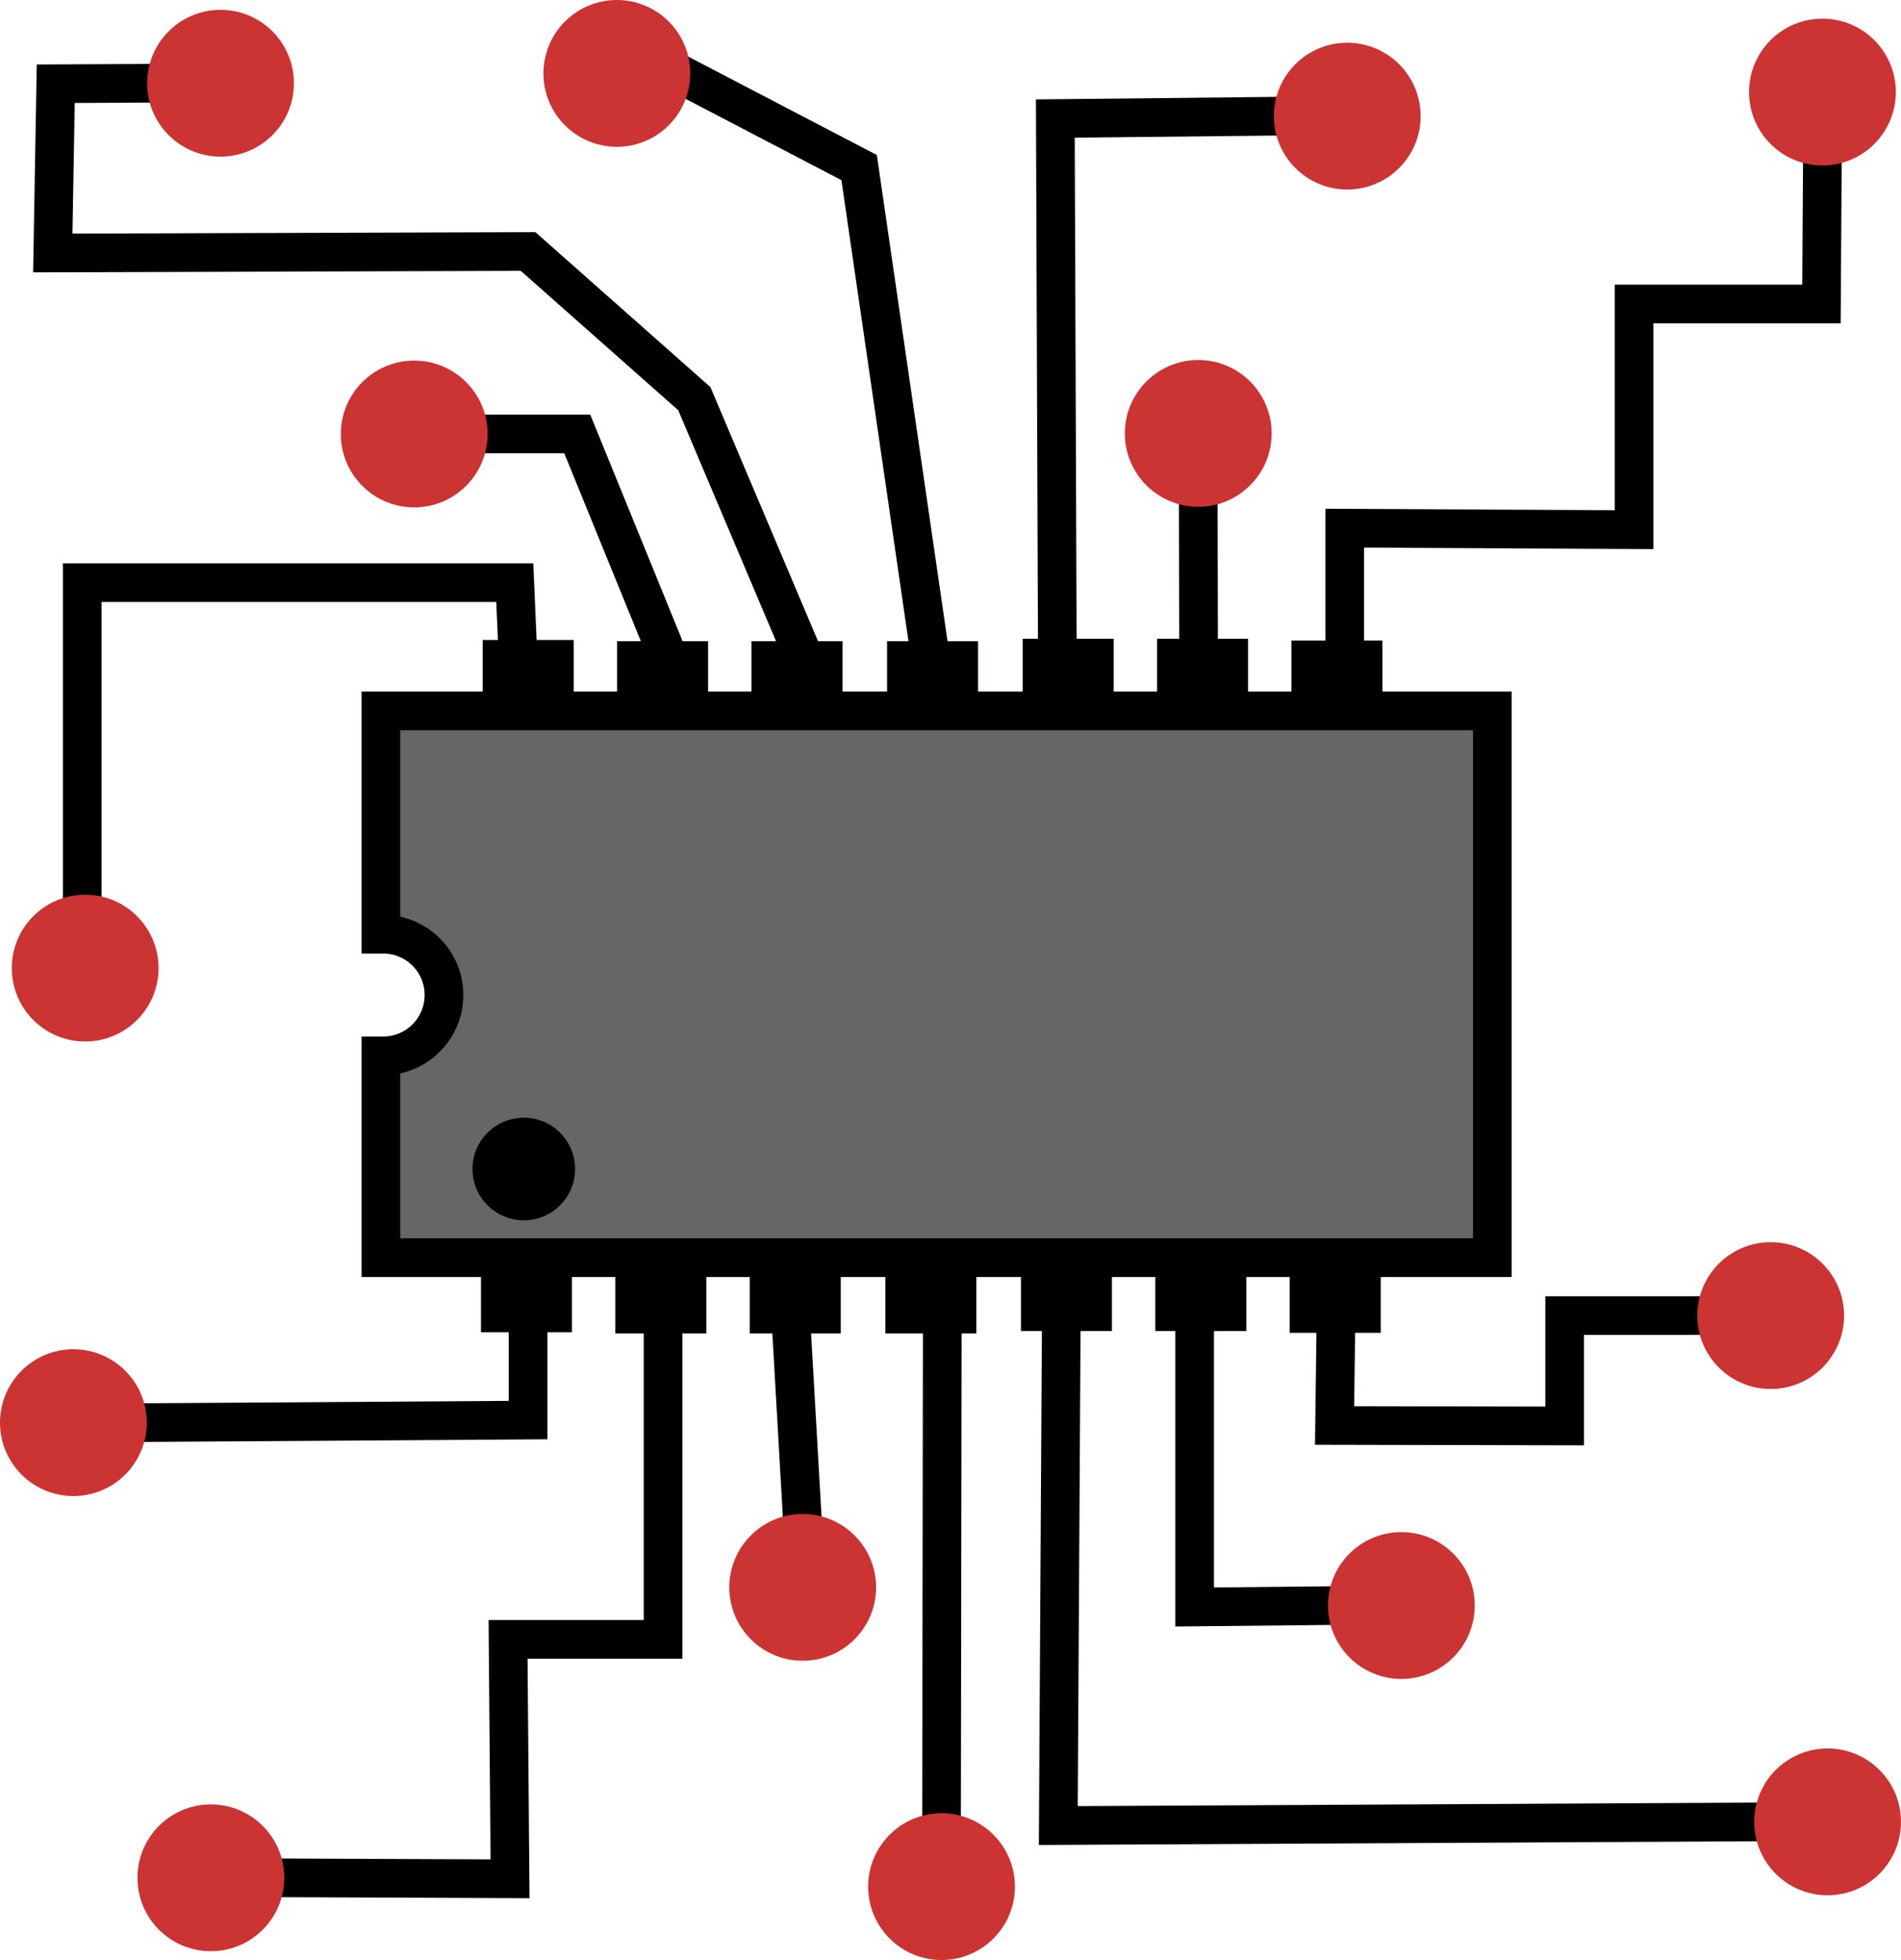 <svg id="Layer_2" data-name="Layer 2" xmlns="http://www.w3.org/2000/svg" viewBox="0 0 1229.34 1267.23"><path d="M987.87,462.08V815.57H269.13V685.1l1.44,0a39.33,39.33,0,1,0,0-78.66l-1.44,0V462.08Z" transform="translate(-22.8 -2.45)" style="fill:#666;stroke:#000;stroke-miterlimit:10;stroke-width:25px"/><rect x="319.65" y="421.27" width="43.85" height="38.36" style="stroke:#000;stroke-miterlimit:10;stroke-width:15px"/><rect x="406.56" y="422.05" width="43.84" height="37.58" style="stroke:#000;stroke-miterlimit:10;stroke-width:15px"/><rect x="493.46" y="422.05" width="43.85" height="37.58" style="stroke:#000;stroke-miterlimit:10;stroke-width:15px"/><rect x="581.15" y="422.05" width="43.85" height="37.58" style="stroke:#000;stroke-miterlimit:10;stroke-width:15px"/><rect x="668.84" y="420.48" width="43.84" height="39.15" style="stroke:#000;stroke-miterlimit:10;stroke-width:15px"/><rect x="755.75" y="420.48" width="43.84" height="39.15" style="stroke:#000;stroke-miterlimit:10;stroke-width:15px"/><rect x="842.65" y="421.66" width="43.85" height="37.97" style="stroke:#000;stroke-miterlimit:10;stroke-width:15px"/><rect x="318.54" y="813.12" width="43.84" height="40.71" style="stroke:#000;stroke-miterlimit:10;stroke-width:15px"/><rect x="405.44" y="813.12" width="43.85" height="41.5" style="stroke:#000;stroke-miterlimit:10;stroke-width:15px"/><rect x="492.35" y="813.12" width="43.84" height="41.5" style="stroke:#000;stroke-miterlimit:10;stroke-width:15px"/><rect x="580.04" y="813.12" width="43.84" height="41.5" style="stroke:#000;stroke-miterlimit:10;stroke-width:15px"/><rect x="667.73" y="813.12" width="43.84" height="39.93" style="stroke:#000;stroke-miterlimit:10;stroke-width:15px"/><rect x="754.63" y="813.12" width="43.85" height="39.93" style="stroke:#000;stroke-miterlimit:10;stroke-width:15px"/><rect x="841.54" y="813.12" width="43.84" height="41.11" style="stroke:#000;stroke-miterlimit:10;stroke-width:15px"/><polyline points="87.43 919.79 341.49 918.13 341.49 853.42" style="fill:none;stroke:#000;stroke-miterlimit:10;stroke-width:25px"/><polyline points="176.31 1214.06 329.83 1214.69 328.56 1059.9 428.79 1059.9 428.79 855.64" style="fill:none;stroke:#000;stroke-miterlimit:10;stroke-width:25px"/><line x1="608.87" y1="1179.8" x2="609.35" y2="858.45" style="fill:none;stroke:#000;stroke-miterlimit:10;stroke-width:25px"/><polyline points="1141.91 1177.9 684.38 1180.28 686.28 858.65" style="fill:none;stroke:#000;stroke-miterlimit:10;stroke-width:25px"/><polyline points="1105.1 850.57 1011.85 850.57 1011.85 921.93 863.04 921.62 863.89 856.49" style="fill:none;stroke:#000;stroke-miterlimit:10;stroke-width:25px"/><polyline points="866.27 1038.02 772.54 1038.97 772.54 856.27" style="fill:none;stroke:#000;stroke-miterlimit:10;stroke-width:25px"/><circle cx="906.23" cy="1038.02" r="39.96" style="fill:#c33;stroke:#c33;stroke-miterlimit:10;stroke-width:15px"/><circle cx="1145.07" cy="850.57" r="39.96" style="fill:#c33;stroke:#c33;stroke-miterlimit:10;stroke-width:15px"/><circle cx="1181.87" cy="1177.9" r="39.96" style="fill:#c33;stroke:#c33;stroke-miterlimit:10;stroke-width:15px"/><circle cx="608.87" cy="1219.76" r="39.96" style="fill:#c33;stroke:#c33;stroke-miterlimit:10;stroke-width:15px"/><circle cx="47.46" cy="919.79" r="39.96" style="fill:#c33;stroke:#c33;stroke-miterlimit:10;stroke-width:15px"/><circle cx="136.35" cy="1214.06" r="39.96" style="fill:#c33;stroke:#c33;stroke-miterlimit:10;stroke-width:15px"/><polyline points="1178.53 99.48 1177.9 196.54 1056.73 196.54 1056.73 342.44 869.6 341.49 869.6 416.66" style="fill:none;stroke:#000;stroke-miterlimit:10;stroke-width:25px"/><line x1="774.88" y1="320.17" x2="775.08" y2="415.39" style="fill:none;stroke:#000;stroke-miterlimit:10;stroke-width:25px"/><polyline points="831.27 75.08 682.46 76.64 683.73 414.13" style="fill:none;stroke:#000;stroke-miterlimit:10;stroke-width:25px"/><polyline points="300.89 280.59 373.31 280.59 431.89 424.27" style="fill:none;stroke:#000;stroke-miterlimit:10;stroke-width:25px"/><polyline points="102.65 53.81 36.05 54.13 34.14 163.55 341.49 162.6 449.01 257.76 517.53 419.52" style="fill:none;stroke:#000;stroke-miterlimit:10;stroke-width:25px"/><polyline points="438.87 47.47 555.59 108.36 601.26 422.37" style="fill:none;stroke:#000;stroke-miterlimit:10;stroke-width:25px"/><polyline points="53.17 593.65 53.17 376.7 332.9 376.7 336.73 465.25" style="fill:none;stroke:#000;stroke-miterlimit:10;stroke-width:25px"/><circle cx="55.08" cy="625.91" r="39.96" style="fill:#c33;stroke:#c33;stroke-miterlimit:10;stroke-width:15px"/><circle cx="398.9" cy="47.46" r="39.96" style="fill:#c33;stroke:#c33;stroke-miterlimit:10;stroke-width:15px"/><circle cx="142.62" cy="53.81" r="39.96" style="fill:#c33;stroke:#c33;stroke-miterlimit:10;stroke-width:15px"/><circle cx="267.86" cy="280.59" r="39.96" style="fill:#c33;stroke:#c33;stroke-miterlimit:10;stroke-width:15px"/><circle cx="774.88" cy="280.21" r="39.96" style="fill:#c33;stroke:#c33;stroke-miterlimit:10;stroke-width:15px"/><circle cx="871.23" cy="75.08" r="39.96" style="fill:#c33;stroke:#c33;stroke-miterlimit:10;stroke-width:15px"/><circle cx="1178.53" cy="59.52" r="39.96" style="fill:#c33;stroke:#c33;stroke-miterlimit:10;stroke-width:15px"/><line x1="519.09" y1="986.32" x2="511.18" y2="848.03" style="fill:#c33;stroke:#000;stroke-miterlimit:10;stroke-width:25px"/><circle cx="519.09" cy="1026.28" r="39.96" style="fill:#c33;stroke:#c33;stroke-miterlimit:10;stroke-width:15px"/><circle cx="338.72" cy="755.8" r="25.69" style="stroke:#000;stroke-miterlimit:10;stroke-width:15px"/></svg>